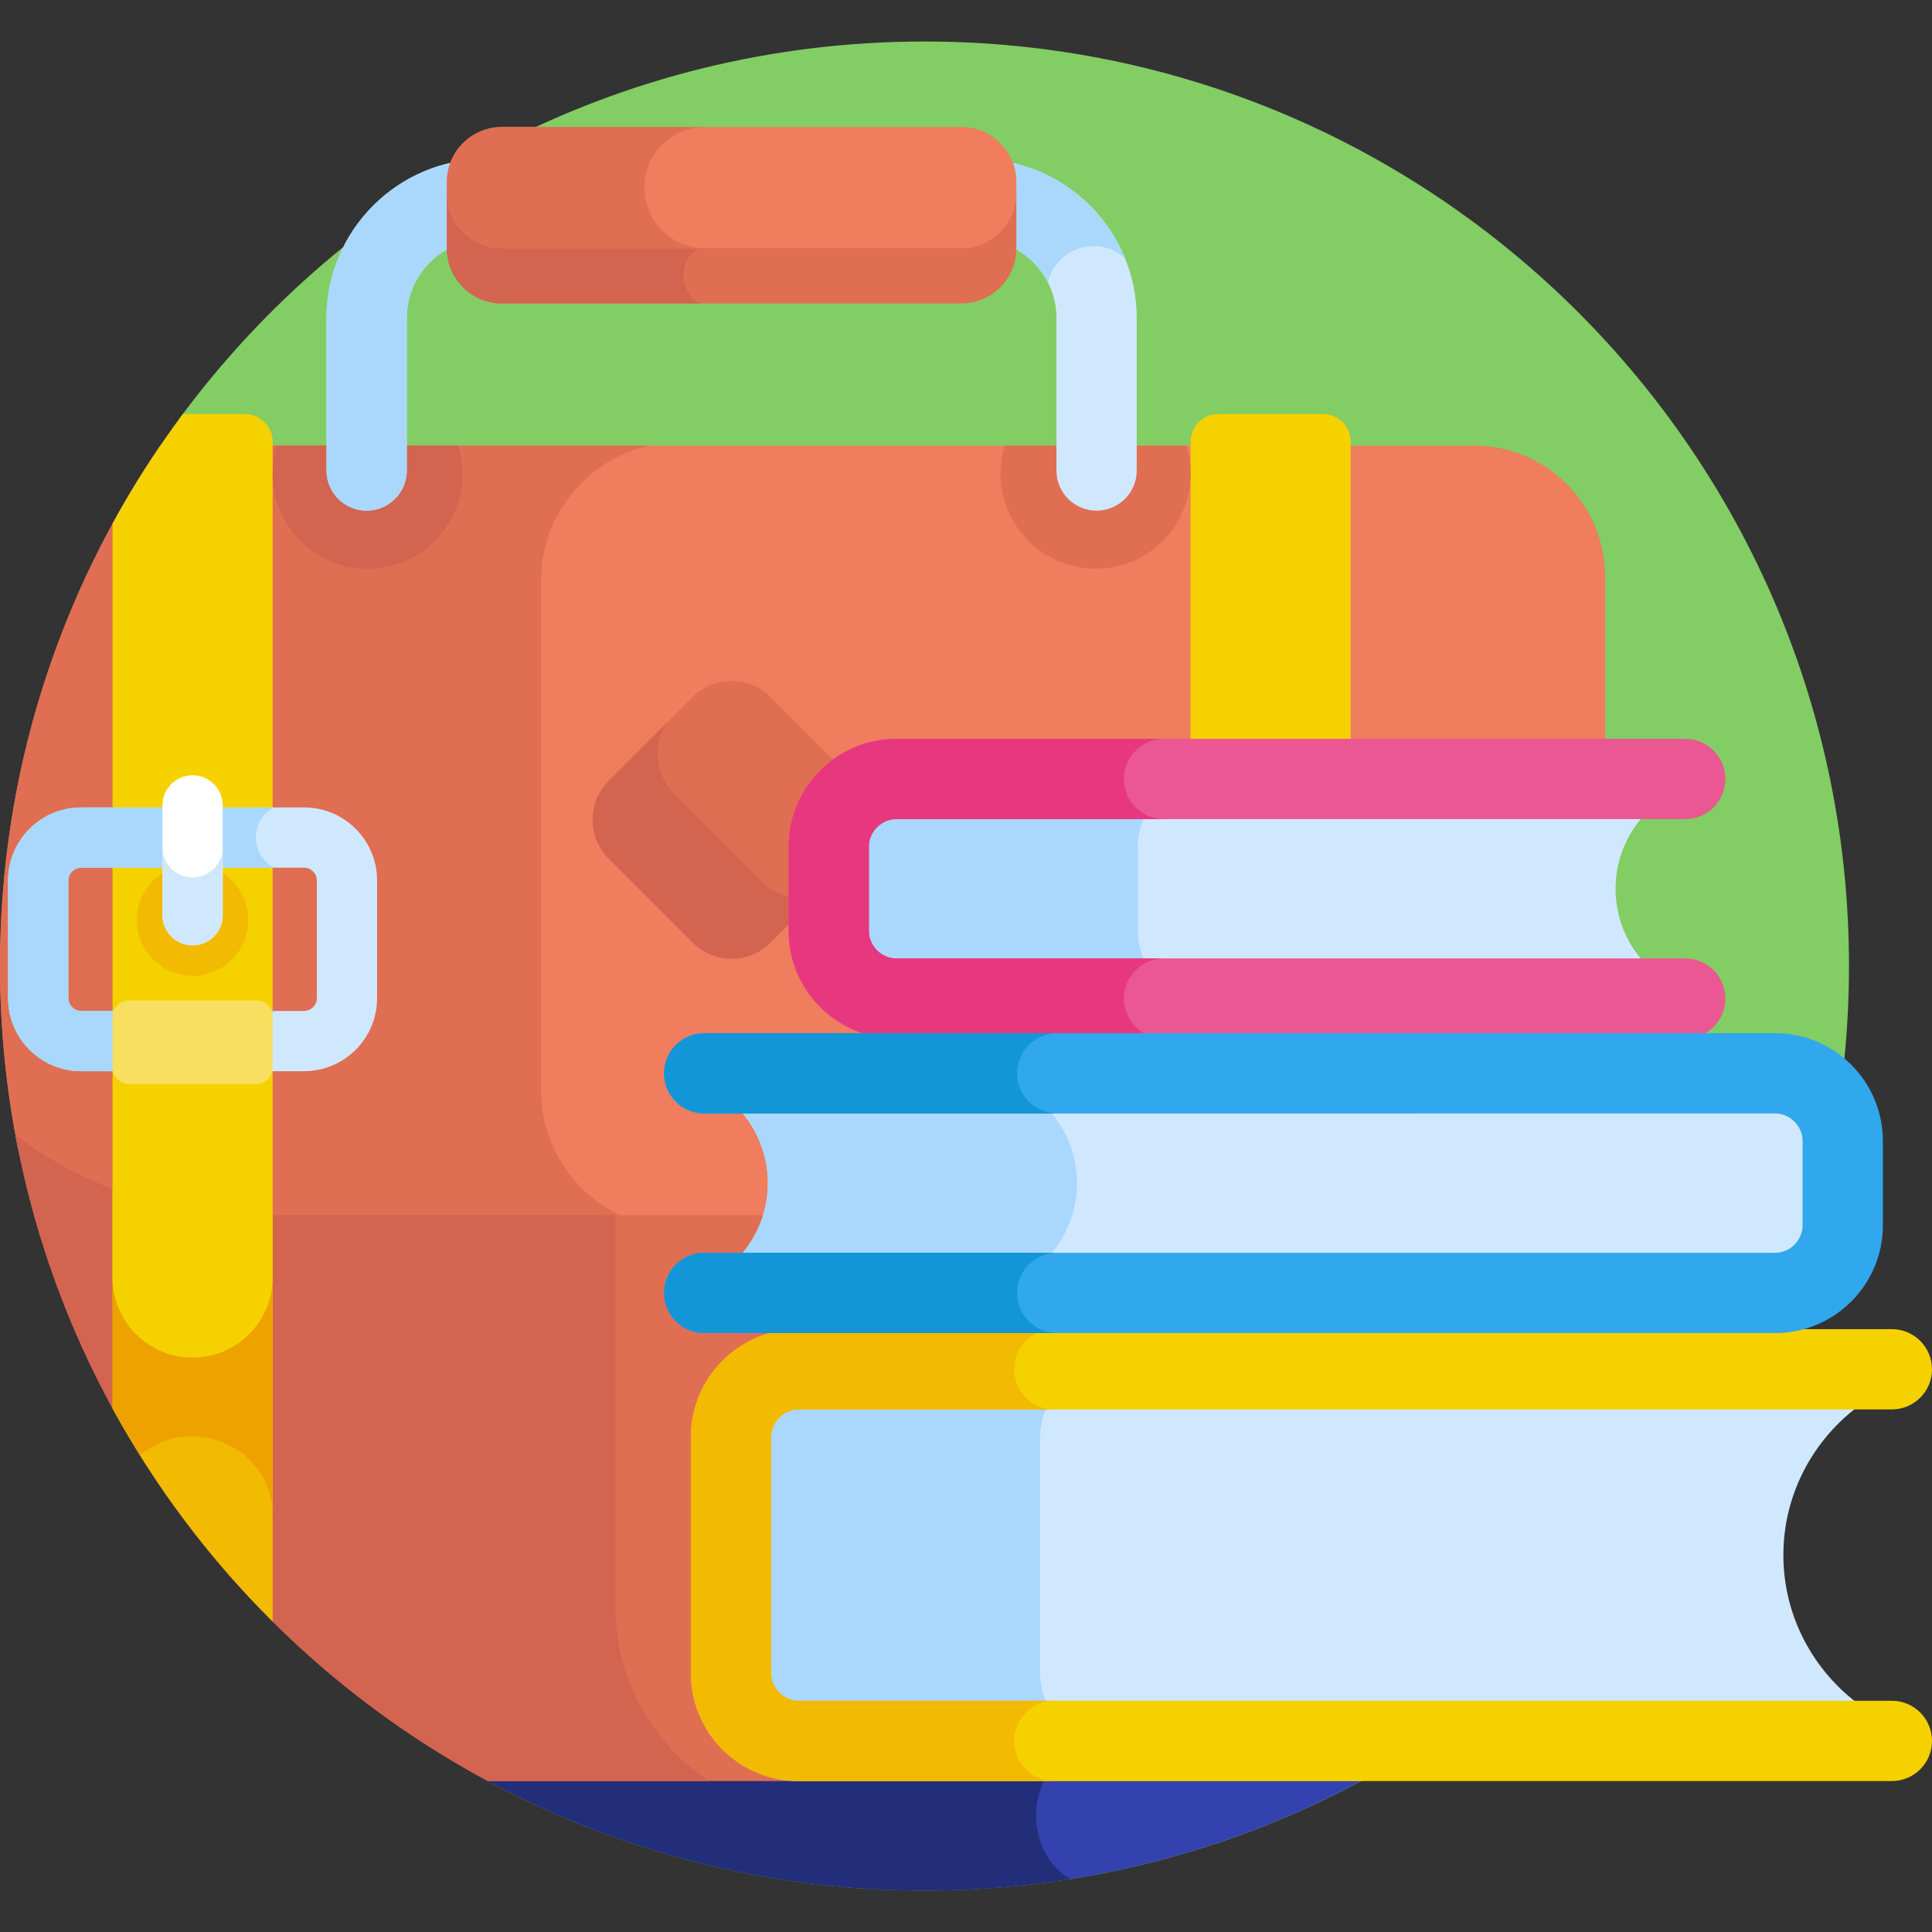 <?xml version="1.0" encoding="iso-8859-1"?>
<!-- Generator: Adobe Illustrator 21.0.0, SVG Export Plug-In . SVG Version: 6.00 Build 0)  -->
<svg version="1.1" id="Capa_1" xmlns="http://www.w3.org/2000/svg" xmlns:xlink="http://www.w3.org/1999/xlink" x="0px" y="0px"
	 viewBox="0 0 512 512" style="enable-background:new 0 0 512 512;" xml:space="preserve">
<rect x="0" y="0" width="512" height="512" fill="#333333" stroke="none"/>
<g>
	<path style="fill:#82CD64;" d="M245.001,10.999c-80.944,0-152.709,39.262-197.319,99.772l80.484,360.629
		c34.727,18.876,74.529,29.6,116.835,29.6c135.31,0,245.001-109.69,245.001-245S380.311,10.999,245.001,10.999z"/>
	<path style="fill:#3342AE;" d="M111.367,461.362c38.434,25.061,84.328,39.638,133.634,39.638
		c49.305,0,95.199-14.577,133.634-39.638H111.367z"/>
	<path style="fill:#232E7A;" d="M294.268,461.362H111.367C149.801,486.423,195.695,501,245.001,501
		c13.137,0,26.029-1.045,38.606-3.037C268.537,489.019,272.528,461.362,294.268,461.362z"/>
	<path style="fill:#EF7D5E;" d="M425.368,152.767c0-19.067-15.6-34.667-34.667-34.667H42.479C15.678,157.383,0,204.858,0,256
		c0,16.571,1.655,32.755,4.791,48.403c17.465,13.022,39.078,20.751,62.41,20.751h253.37c57.639,0,104.798-47.159,104.798-104.798
		V152.767z"/>
	<path style="fill:#E06E53;" d="M143.381,288.967V153.868c0-17.385,12.256-32.037,28.551-35.769H42.479
		C15.678,157.383,0,204.858,0,256c0,16.571,1.655,32.755,4.791,48.403c17.465,13.022,39.078,20.751,62.41,20.751h106.838
		C156.703,322.252,143.381,307.093,143.381,288.967z"/>
	<path style="fill:#E06E53;" d="M425.368,421.792V217.255c0,57.639-47.159,104.797-104.798,104.797H67.201
		c-23.643,0-45.52-7.94-63.105-21.278C17.8,374.975,64.933,437.45,129.3,472.001h231.402
		C385.005,458.955,406.849,441.929,425.368,421.792z"/>
	<g>
		<path style="fill:#D3644F;" d="M163.074,425.837V322.052H67.201c-23.643,0-45.52-7.94-63.105-21.278
			C17.8,374.975,64.933,437.45,129.3,472h58.598C172.942,462.092,163.074,445.12,163.074,425.837z"/>
	</g>
	<path style="fill:#E06E53;" d="M226.459,206.969l-22.287-22.287c-5.658-5.658-14.915-5.658-20.573,0l-22.287,22.287
		c-5.657,5.657-5.657,14.915,0,20.572l22.287,22.287c5.657,5.658,14.915,5.658,20.573,0l22.287-22.287
		C232.117,221.884,232.117,212.626,226.459,206.969z"/>
	<path style="fill:#D3644F;" d="M201.955,233.664l-23.246-23.246c-5.042-5.041-5.76-12.818-2.187-18.658l-15.21,15.21
		c-5.657,5.657-5.657,14.915,0,20.572l22.287,22.287c5.657,5.658,14.915,5.658,20.573,0l12.208-12.208
		C211.374,238.865,205.849,237.557,201.955,233.664z"/>
	<path style="fill:#F6D100;" d="M350.609,109.722h-27.753c-4.053,0-7.338,3.285-7.338,7.338c0,27.005,0,206.166,0,221.497
		c0,11.717,9.498,21.215,21.214,21.215c11.717,0,21.215-9.498,21.215-21.215c0-10.642,0-210.891,0-221.497
		C357.947,113.007,354.661,109.722,350.609,109.722z"/>
	<path style="fill:#F2BA00;" d="M29.825,315.117v58.12c11.386,20.853,25.715,39.867,42.429,56.488V322.052h-5.053
		C54.05,322.052,41.449,319.59,29.825,315.117z"/>
	<path style="fill:#EEA200;" d="M67.201,322.052c-13.151,0-25.752-2.462-37.376-6.935v58.12c2.303,4.218,4.732,8.356,7.271,12.418
		c4.338-3.708,10.195-5.659,16.39-4.839c11.876,1.572,18.768,10.938,18.768,20.716v-79.48H67.201z"/>
	<path style="fill:#F6D100;" d="M29.825,275.895v62.662c0,11.717,9.498,21.215,21.214,21.215c11.716,0,21.215-9.498,21.215-21.215
		v-62.662H29.825z"/>
	<path style="fill:#D0E8FE;" d="M472.613,412.119L472.613,412.119c0-16.405,8.138-30.992,20.567-39.954v-9.29H211.637
		c-9.849,0-17.907,8.059-17.907,17.907v62.674c0,9.849,8.058,17.906,17.907,17.906H493.18v-9.29
		C480.75,443.111,472.613,428.523,472.613,412.119z"/>
	<path style="fill:#D0E8FE;" d="M428.136,235.535L428.136,235.535c0-8.893,4.047-16.883,10.386-22.232v-6.866H237.535
		c-9.849,0-17.907,8.058-17.907,17.906v22.383c0,9.849,8.058,17.907,17.907,17.907h200.987v-6.867
		C432.183,252.418,428.136,244.428,428.136,235.535z"/>
	<path style="fill:#D0E8FE;" d="M470.437,284.445H194.689v8.29c5.429,5.294,8.818,12.673,8.818,20.808l0,0
		c0,8.135-3.388,15.515-8.818,20.809v8.29h275.748c9.849,0,17.907-8.058,17.907-17.907v-22.384
		C488.344,292.503,480.285,284.445,470.437,284.445z"/>
	<path style="fill:#A9D8FC;" d="M275.644,443.456v-62.674c0-9.849,8.058-17.907,17.907-17.907h-81.914
		c-9.849,0-17.907,8.058-17.907,17.907v62.674c0,9.849,8.058,17.906,17.907,17.906h81.914
		C283.702,461.362,275.644,453.304,275.644,443.456z"/>
	<path style="fill:#A9D8FC;" d="M301.542,246.727v-22.383c0-9.849,8.058-17.906,17.907-17.906h-81.914
		c-9.849,0-17.907,8.058-17.907,17.906v22.383c0,9.849,8.058,17.907,17.907,17.907h81.914
		C309.6,264.634,301.542,256.576,301.542,246.727z"/>
	<path style="fill:#A9D8FC;" d="M285.421,313.544c0-8.135-3.388-15.514-8.818-20.808v-8.29h-81.914v8.29
		c5.43,5.294,8.818,12.673,8.818,20.808c0,8.135-3.388,15.515-8.818,20.809v8.29h81.914v-8.29
		C282.032,329.058,285.421,321.679,285.421,313.544z"/>
	<path style="fill:#F6D100;" d="M64.916,109.722H48.447c-6.861,9.203-13.089,18.905-18.623,29.041v132.019h42.429V117.06
		C72.254,113.007,68.968,109.722,64.916,109.722z"/>
	<circle style="fill:#F2BA00;" cx="51.039" cy="243.832" r="14.785"/>
	<path style="fill:#D0E8FE;" d="M80.6,283.874H21.479c-10.66,0-19.333-8.672-19.333-19.332v-31.229
		c0-10.66,8.673-19.332,19.333-19.332H80.6c10.659,0,19.332,8.672,19.332,19.332v31.229C99.931,275.202,91.259,283.874,80.6,283.874
		z M21.479,229.939c-1.829,0-3.375,1.545-3.375,3.374v31.229c0,1.829,1.546,3.374,3.375,3.374H80.6c1.829,0,3.374-1.545,3.374-3.374
		v-31.229c0-1.829-1.545-3.374-3.374-3.374H21.479z"/>
	<g>
		<path style="fill:#A9D8FC;" d="M67.824,276.19c0-3.67,2.171-6.825,5.294-8.273H21.479c-1.829,0-3.375-1.545-3.375-3.374v-31.229
			c0-1.829,1.546-3.374,3.375-3.374h51.163c-2.867-1.538-4.818-4.563-4.818-8.044c0-3.388,1.851-6.339,4.593-7.913H21.479
			c-10.66,0-19.333,8.672-19.333,19.332v31.229c0,10.659,8.673,19.332,19.333,19.332H72.04
			C69.507,282.252,67.824,279.42,67.824,276.19z"/>
	</g>
	<g>
		<path style="fill:#FFFFFF;" d="M51.039,250.523c-4.407,0-7.979-3.572-7.979-7.979v-29.113c0-4.406,3.572-7.979,7.979-7.979
			s7.979,3.572,7.979,7.979v29.113C59.018,246.951,55.446,250.523,51.039,250.523z"/>
	</g>
	<path style="fill:#D0E8FE;" d="M51.039,232.524c-4.407,0-7.979-3.572-7.979-7.979v18c0,4.406,3.571,7.979,7.979,7.979
		c4.407,0,7.979-3.572,7.979-7.979v-18C59.018,228.951,55.446,232.524,51.039,232.524z"/>
	<path style="fill:#F9DF5F;" d="M67.849,265.108H34.229c-2.433,0-4.405,1.972-4.405,4.405v13.353c0,2.433,1.972,4.405,4.405,4.405
		h33.619c2.433,0,4.405-1.972,4.405-4.405v-13.353C72.254,267.081,70.282,265.108,67.849,265.108z"/>
	<path style="fill:#D3644F;" d="M72.254,125.546c0,13.902,11.27,25.172,25.172,25.172s25.172-11.27,25.172-25.172
		c0-2.593-0.393-5.093-1.121-7.447H73.374C72.647,120.453,72.254,122.954,72.254,125.546z"/>
	<path style="fill:#E06E53;" d="M265.174,125.546c0,13.902,11.27,25.172,25.172,25.172c13.902,0,25.172-11.27,25.172-25.172
		c0-2.593-0.393-5.093-1.121-7.447h-48.102C265.567,120.453,265.174,122.954,265.174,125.546z"/>
	<g>
		<path style="fill:#D0E8FE;" d="M290.607,135.323c-5.875,0-10.638-4.763-10.638-10.638V84.301c0-11.525-9.377-20.902-20.903-20.902
			h-130.36c-11.525,0-20.902,9.377-20.902,20.902v40.383c0,5.875-4.763,10.638-10.638,10.638c-5.875,0-10.638-4.763-10.638-10.638
			V84.301c0-23.258,18.921-42.179,42.179-42.179h130.36c23.257,0,42.18,18.921,42.18,42.179v40.383
			C301.245,130.56,296.482,135.323,290.607,135.323z"/>
	</g>
	<g>
		<path style="fill:#A9D8FC;" d="M289.835,65.224c3.177,0,6.069,1.194,8.276,3.145c-6.299-15.38-21.424-26.246-39.045-26.246
			h-130.36c-23.257,0-42.179,18.921-42.179,42.179v40.383c0,5.875,4.763,10.638,10.638,10.638c5.875,0,10.638-4.763,10.638-10.638
			V84.301c0-11.525,9.377-20.903,20.902-20.903h130.36c8.116,0,15.149,4.658,18.611,11.433
			C278.987,69.324,283.926,65.224,289.835,65.224z"/>
	</g>
	<path style="fill:#E06E53;" d="M254.802,64.58H132.97c-8.001,0-14.547-6.546-14.547-14.547v15.835
		c0,8.001,6.546,14.547,14.547,14.547h121.832c8.001,0,14.547-6.546,14.547-14.547V50.033
		C269.349,58.034,262.803,64.58,254.802,64.58z"/>
	<g>
		<path style="fill:#D3644F;" d="M181.121,72.967c0-4.126,2.917-7.57,6.8-8.387h-54.952c-8.001,0-14.547-6.546-14.547-14.547v15.835
			c0,8.001,6.546,14.547,14.547,14.547h52.489C182.87,78.939,181.121,76.16,181.121,72.967z"/>
	</g>
	<path style="fill:#EF7D5E;" d="M254.802,65.792H132.97c-8.001,0-14.547-6.546-14.547-14.547v-3.031
		c0-8.001,6.546-14.547,14.547-14.547h121.832c8.001,0,14.547,6.546,14.547,14.547v3.031
		C269.349,59.246,262.802,65.792,254.802,65.792z"/>
	<path style="fill:#E06E53;" d="M170.756,49.73L170.756,49.73c0-8.834,7.228-16.063,16.063-16.063H132.97
		c-8.001,0-14.547,6.546-14.547,14.547v3.031c0,8.001,6.546,14.547,14.547,14.547h53.849
		C177.984,65.792,170.756,58.564,170.756,49.73z"/>
	<g>
		<path style="fill:#F6D100;" d="M501.362,472.001H211.637c-15.74,0-28.545-12.805-28.545-28.545v-62.674
			c0-15.74,12.805-28.545,28.545-28.545h289.725c5.875,0,10.638,4.763,10.638,10.638c0,5.875-4.763,10.638-10.638,10.638H211.637
			c-3.94,0-7.269,3.328-7.269,7.268v62.674c0,3.94,3.329,7.268,7.269,7.268h289.725c5.875,0,10.638,4.763,10.638,10.638
			C512,467.238,507.237,472.001,501.362,472.001z"/>
	</g>
	<path style="fill:#F2BA00;" d="M268.758,461.363c0-5.876,4.763-10.638,10.638-10.638h-67.759c-3.94,0-7.269-3.329-7.269-7.269
		v-62.674c0-3.94,3.329-7.269,7.269-7.269h67.759c-5.875,0-10.638-4.763-10.638-10.638c0-5.875,4.763-10.638,10.638-10.638h-67.759
		c-15.74,0-28.546,12.805-28.546,28.545v62.674c0,15.74,12.806,28.545,28.546,28.545h67.759
		C273.521,472,268.758,467.238,268.758,461.363z"/>
	<g>
		<path style="fill:#EB5793;" d="M446.592,275.272H237.535c-15.74,0-28.545-12.805-28.545-28.545v-22.383
			c0-15.74,12.805-28.545,28.545-28.545h209.056c5.875,0,10.638,4.763,10.638,10.638c0,5.876-4.763,10.638-10.638,10.638H237.535
			c-3.94,0-7.269,3.329-7.269,7.268v22.383c0,3.94,3.329,7.269,7.269,7.269h209.056c5.875,0,10.638,4.763,10.638,10.638
			C457.23,270.509,452.467,275.272,446.592,275.272z"/>
	</g>
	<path style="fill:#E7387F;" d="M297.861,264.633c0-5.875,4.763-10.638,10.638-10.638h-70.964c-3.94,0-7.269-3.329-7.269-7.269
		v-22.383c0-3.94,3.329-7.268,7.269-7.268h70.964c-5.875,0-10.638-4.763-10.638-10.638c0-5.875,4.763-10.638,10.638-10.638h-70.964
		c-15.74,0-28.545,12.805-28.545,28.545v22.383c0,15.74,12.805,28.545,28.545,28.545h70.964
		C302.625,275.271,297.861,270.509,297.861,264.633z"/>
	<g>
		<path style="fill:#31A7ED;" d="M470.436,353.28H186.619c-5.875,0-10.638-4.763-10.638-10.638c0-5.876,4.763-10.638,10.638-10.638
			h283.818c3.941,0,7.269-3.328,7.269-7.269v-22.383c0-3.94-3.328-7.269-7.269-7.269H186.619c-5.875,0-10.638-4.763-10.638-10.638
			s4.763-10.638,10.638-10.638h283.818c15.74,0,28.545,12.805,28.545,28.545v22.383C498.982,340.475,486.177,353.28,470.436,353.28z
			"/>
	</g>
	<g>
		<path style="fill:#1296D8;" d="M186.619,295.083h93.558c-5.875,0-10.638-4.763-10.638-10.638c0-5.875,4.763-10.638,10.638-10.638
			h-93.558c-5.875,0-10.638,4.763-10.638,10.638C175.981,290.321,180.744,295.083,186.619,295.083z"/>
		<path style="fill:#1296D8;" d="M269.539,342.642c0-5.876,4.763-10.638,10.638-10.638h-93.558c-5.875,0-10.638,4.763-10.638,10.638
			c0,5.875,4.763,10.638,10.638,10.638h93.558C274.302,353.28,269.539,348.517,269.539,342.642z"/>
	</g>
</g>
<g>
</g>
<g>
</g>
<g>
</g>
<g>
</g>
<g>
</g>
<g>
</g>
<g>
</g>
<g>
</g>
<g>
</g>
<g>
</g>
<g>
</g>
<g>
</g>
<g>
</g>
<g>
</g>
<g>
</g>
</svg>
